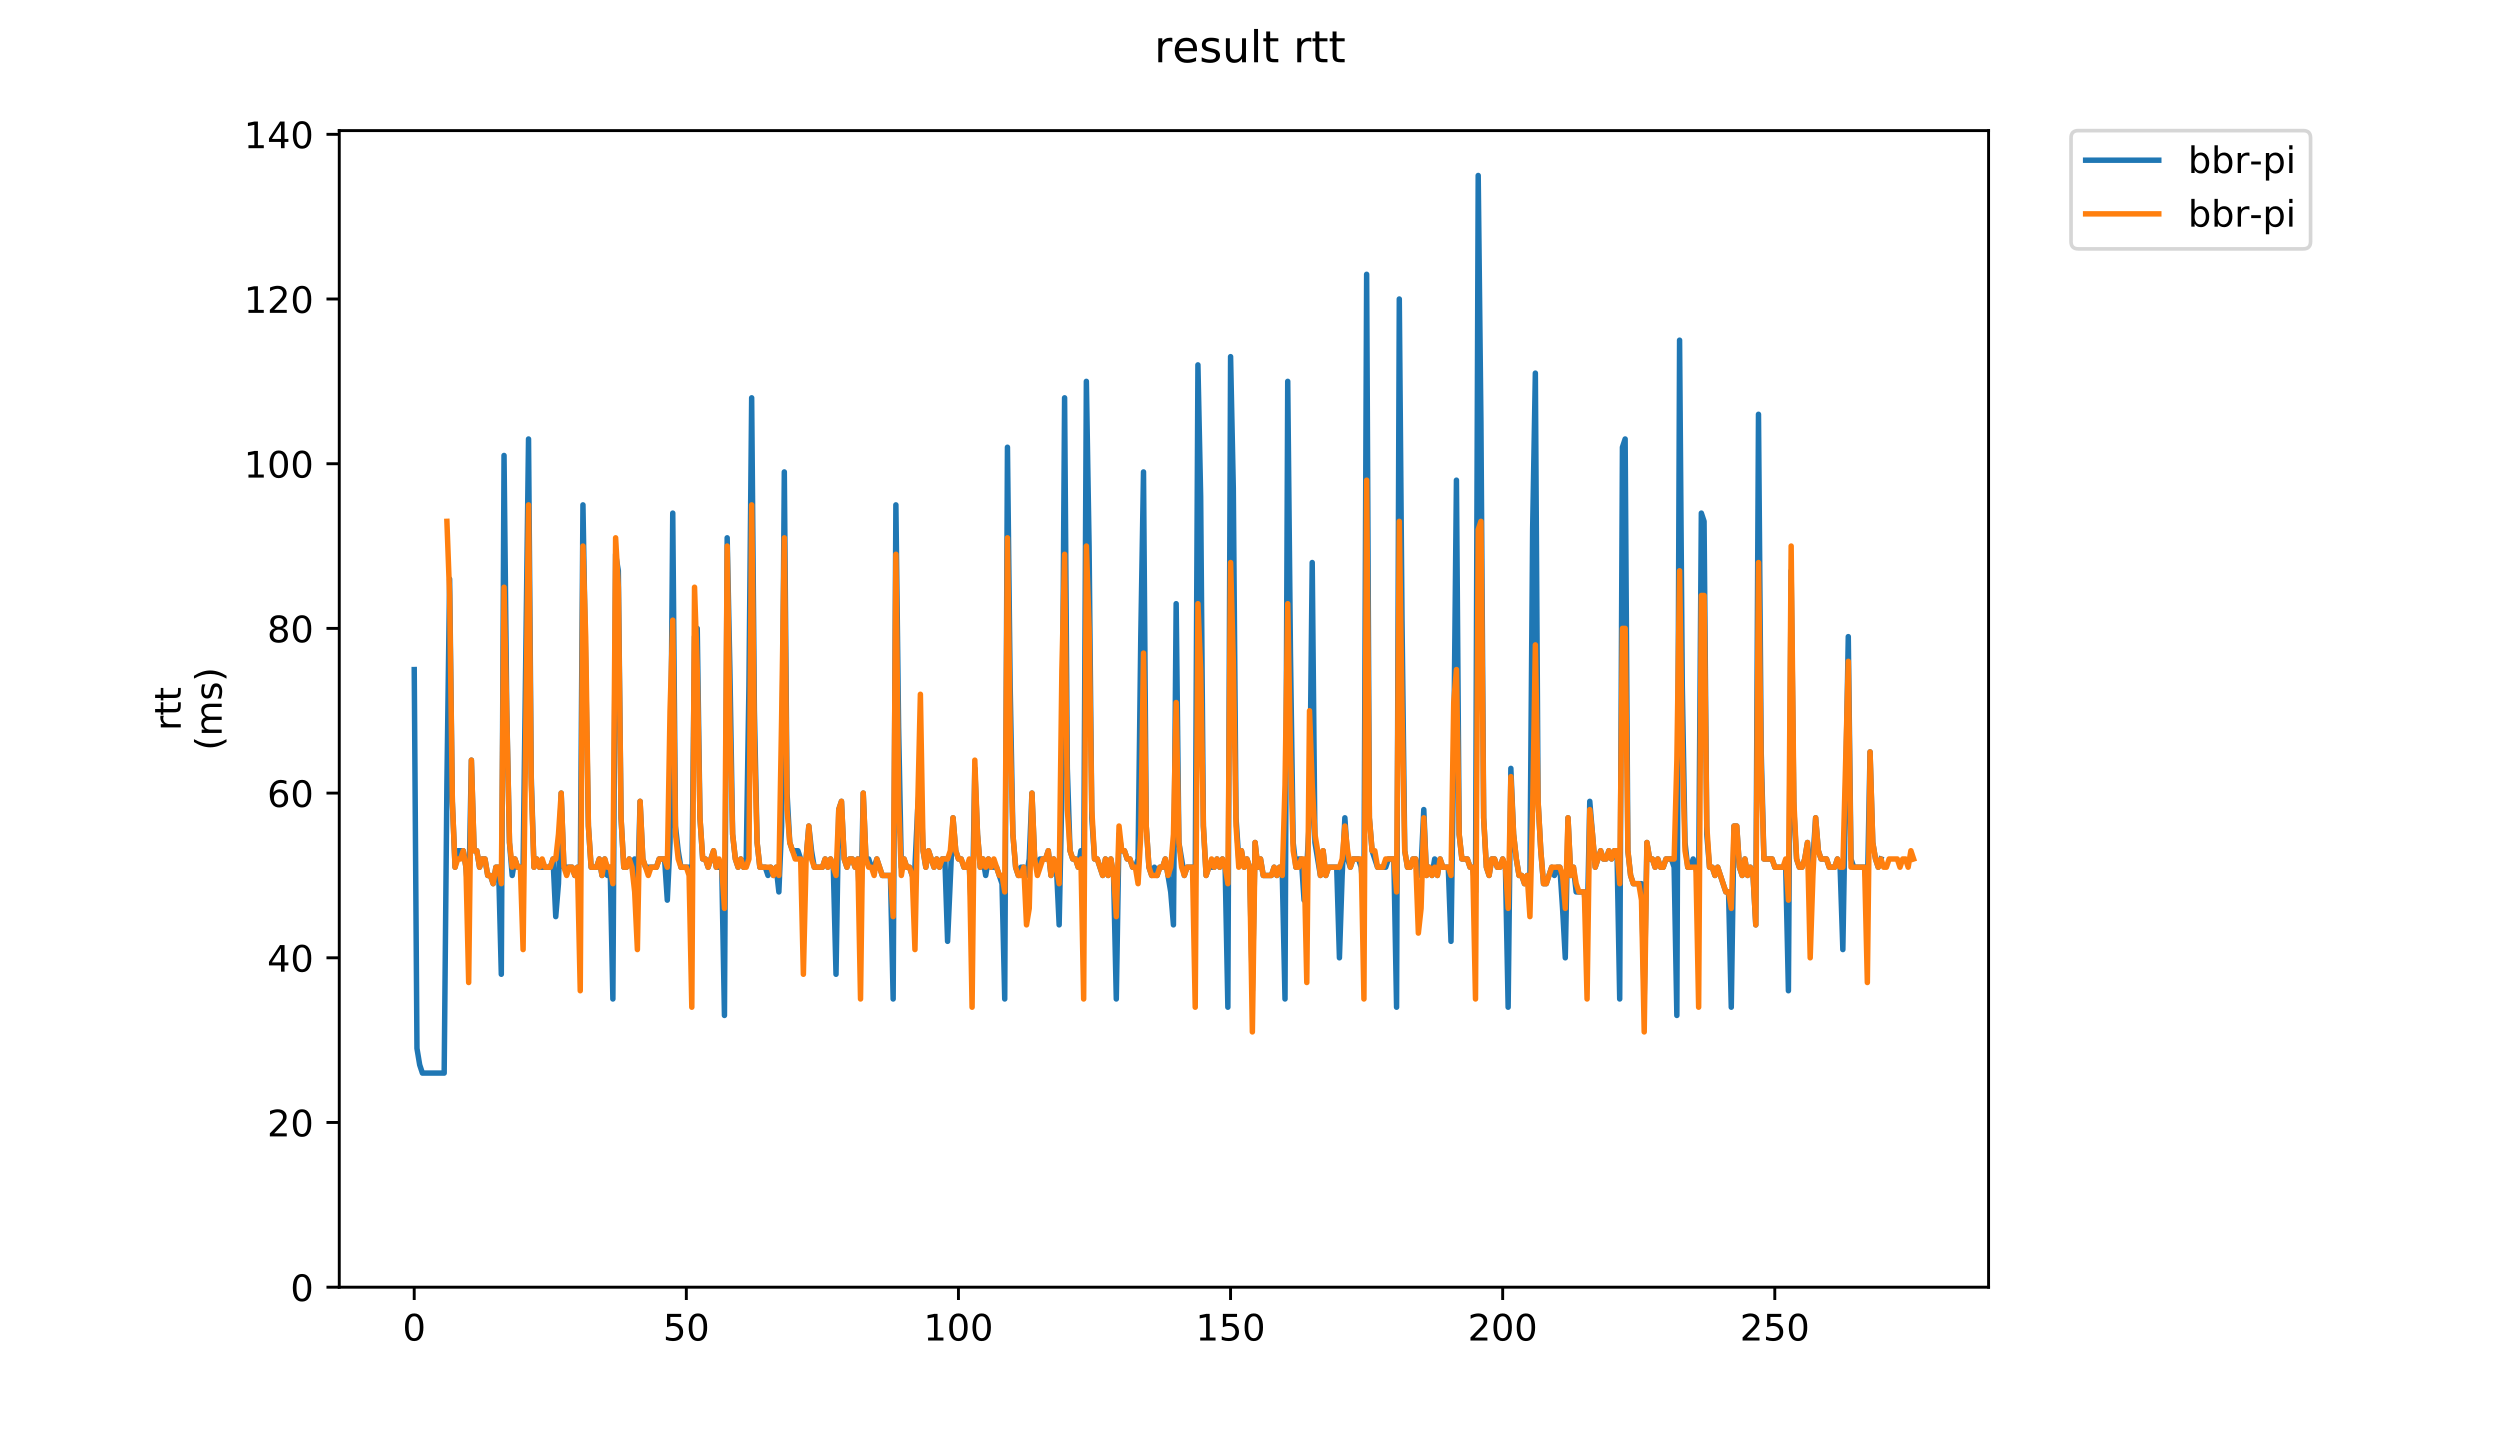<?xml version="1.0" encoding="utf-8" standalone="no"?>
<!DOCTYPE svg PUBLIC "-//W3C//DTD SVG 1.1//EN"
  "http://www.w3.org/Graphics/SVG/1.1/DTD/svg11.dtd">
<!-- Created with matplotlib (https://matplotlib.org/) -->
<svg height="396pt" version="1.1" viewBox="0 0 684 396" width="684pt" xmlns="http://www.w3.org/2000/svg" xmlns:xlink="http://www.w3.org/1999/xlink">
 <defs>
  <style type="text/css">
*{stroke-linecap:butt;stroke-linejoin:round;}
  </style>
 </defs>
 <g id="figure_1">
  <g id="patch_1">
   <path d="M 0 396 
L 684 396 
L 684 0 
L 0 0 
z
" style="fill:#ffffff;"/>
  </g>
  <g id="axes_1">
   <g id="patch_2">
    <path d="M 92.824 352.174 
L 544.074 352.174 
L 544.074 35.736 
L 92.824 35.736 
z
" style="fill:#ffffff;"/>
   </g>
   <g id="matplotlib.axis_1">
    <g id="xtick_1">
     <g id="line2d_1">
      <defs>
       <path d="M 0 0 
L 0 3.5 
" id="m3c3e342783" style="stroke:#000000;stroke-width:0.8;"/>
      </defs>
      <g>
       <use style="stroke:#000000;stroke-width:0.8;" x="113.329" xlink:href="#m3c3e342783" y="352.174"/>
      </g>
     </g>
     <g id="text_1">
      <!-- 0 -->
      <defs>
       <path d="M 31.781 66.406 
Q 24.172 66.406 20.328 58.906 
Q 16.5 51.422 16.5 36.375 
Q 16.5 21.391 20.328 13.891 
Q 24.172 6.391 31.781 6.391 
Q 39.453 6.391 43.281 13.891 
Q 47.125 21.391 47.125 36.375 
Q 47.125 51.422 43.281 58.906 
Q 39.453 66.406 31.781 66.406 
z
M 31.781 74.219 
Q 44.047 74.219 50.516 64.516 
Q 56.984 54.828 56.984 36.375 
Q 56.984 17.969 50.516 8.266 
Q 44.047 -1.422 31.781 -1.422 
Q 19.531 -1.422 13.062 8.266 
Q 6.594 17.969 6.594 36.375 
Q 6.594 54.828 13.062 64.516 
Q 19.531 74.219 31.781 74.219 
z
" id="DejaVuSans-48"/>
      </defs>
      <g transform="translate(110.148 366.773)scale(0.1 -0.1)">
       <use xlink:href="#DejaVuSans-48"/>
      </g>
     </g>
    </g>
    <g id="xtick_2">
     <g id="line2d_2">
      <g>
       <use style="stroke:#000000;stroke-width:0.8;" x="187.78" xlink:href="#m3c3e342783" y="352.174"/>
      </g>
     </g>
     <g id="text_2">
      <!-- 50 -->
      <defs>
       <path d="M 10.797 72.906 
L 49.516 72.906 
L 49.516 64.594 
L 19.828 64.594 
L 19.828 46.734 
Q 21.969 47.469 24.109 47.828 
Q 26.266 48.188 28.422 48.188 
Q 40.625 48.188 47.75 41.5 
Q 54.891 34.812 54.891 23.391 
Q 54.891 11.625 47.562 5.094 
Q 40.234 -1.422 26.906 -1.422 
Q 22.312 -1.422 17.547 -0.641 
Q 12.797 0.141 7.719 1.703 
L 7.719 11.625 
Q 12.109 9.234 16.797 8.062 
Q 21.484 6.891 26.703 6.891 
Q 35.156 6.891 40.078 11.328 
Q 45.016 15.766 45.016 23.391 
Q 45.016 31 40.078 35.438 
Q 35.156 39.891 26.703 39.891 
Q 22.75 39.891 18.812 39.016 
Q 14.891 38.141 10.797 36.281 
z
" id="DejaVuSans-53"/>
      </defs>
      <g transform="translate(181.417 366.773)scale(0.1 -0.1)">
       <use xlink:href="#DejaVuSans-53"/>
       <use x="63.623" xlink:href="#DejaVuSans-48"/>
      </g>
     </g>
    </g>
    <g id="xtick_3">
     <g id="line2d_3">
      <g>
       <use style="stroke:#000000;stroke-width:0.8;" x="262.231" xlink:href="#m3c3e342783" y="352.174"/>
      </g>
     </g>
     <g id="text_3">
      <!-- 100 -->
      <defs>
       <path d="M 12.406 8.297 
L 28.516 8.297 
L 28.516 63.922 
L 10.984 60.406 
L 10.984 69.391 
L 28.422 72.906 
L 38.281 72.906 
L 38.281 8.297 
L 54.391 8.297 
L 54.391 0 
L 12.406 0 
z
" id="DejaVuSans-49"/>
      </defs>
      <g transform="translate(252.687 366.773)scale(0.1 -0.1)">
       <use xlink:href="#DejaVuSans-49"/>
       <use x="63.623" xlink:href="#DejaVuSans-48"/>
       <use x="127.246" xlink:href="#DejaVuSans-48"/>
      </g>
     </g>
    </g>
    <g id="xtick_4">
     <g id="line2d_4">
      <g>
       <use style="stroke:#000000;stroke-width:0.8;" x="336.681" xlink:href="#m3c3e342783" y="352.174"/>
      </g>
     </g>
     <g id="text_4">
      <!-- 150 -->
      <g transform="translate(327.137 366.773)scale(0.1 -0.1)">
       <use xlink:href="#DejaVuSans-49"/>
       <use x="63.623" xlink:href="#DejaVuSans-53"/>
       <use x="127.246" xlink:href="#DejaVuSans-48"/>
      </g>
     </g>
    </g>
    <g id="xtick_5">
     <g id="line2d_5">
      <g>
       <use style="stroke:#000000;stroke-width:0.8;" x="411.132" xlink:href="#m3c3e342783" y="352.174"/>
      </g>
     </g>
     <g id="text_5">
      <!-- 200 -->
      <defs>
       <path d="M 19.188 8.297 
L 53.609 8.297 
L 53.609 0 
L 7.328 0 
L 7.328 8.297 
Q 12.938 14.109 22.625 23.891 
Q 32.328 33.688 34.812 36.531 
Q 39.547 41.844 41.422 45.531 
Q 43.312 49.219 43.312 52.781 
Q 43.312 58.594 39.234 62.25 
Q 35.156 65.922 28.609 65.922 
Q 23.969 65.922 18.812 64.312 
Q 13.672 62.703 7.812 59.422 
L 7.812 69.391 
Q 13.766 71.781 18.938 73 
Q 24.125 74.219 28.422 74.219 
Q 39.75 74.219 46.484 68.547 
Q 53.219 62.891 53.219 53.422 
Q 53.219 48.922 51.531 44.891 
Q 49.859 40.875 45.406 35.406 
Q 44.188 33.984 37.641 27.219 
Q 31.109 20.453 19.188 8.297 
z
" id="DejaVuSans-50"/>
      </defs>
      <g transform="translate(401.588 366.773)scale(0.1 -0.1)">
       <use xlink:href="#DejaVuSans-50"/>
       <use x="63.623" xlink:href="#DejaVuSans-48"/>
       <use x="127.246" xlink:href="#DejaVuSans-48"/>
      </g>
     </g>
    </g>
    <g id="xtick_6">
     <g id="line2d_6">
      <g>
       <use style="stroke:#000000;stroke-width:0.8;" x="485.582" xlink:href="#m3c3e342783" y="352.174"/>
      </g>
     </g>
     <g id="text_6">
      <!-- 250 -->
      <g transform="translate(476.039 366.773)scale(0.1 -0.1)">
       <use xlink:href="#DejaVuSans-50"/>
       <use x="63.623" xlink:href="#DejaVuSans-53"/>
       <use x="127.246" xlink:href="#DejaVuSans-48"/>
      </g>
     </g>
    </g>
   </g>
   <g id="matplotlib.axis_2">
    <g id="ytick_1">
     <g id="line2d_7">
      <defs>
       <path d="M 0 0 
L -3.5 0 
" id="m7753915cbf" style="stroke:#000000;stroke-width:0.8;"/>
      </defs>
      <g>
       <use style="stroke:#000000;stroke-width:0.8;" x="92.824" xlink:href="#m7753915cbf" y="352.174"/>
      </g>
     </g>
     <g id="text_7">
      <!-- 0 -->
      <g transform="translate(79.461 355.973)scale(0.1 -0.1)">
       <use xlink:href="#DejaVuSans-48"/>
      </g>
     </g>
    </g>
    <g id="ytick_2">
     <g id="line2d_8">
      <g>
       <use style="stroke:#000000;stroke-width:0.8;" x="92.824" xlink:href="#m7753915cbf" y="307.113"/>
      </g>
     </g>
     <g id="text_8">
      <!-- 20 -->
      <g transform="translate(73.099 310.913)scale(0.1 -0.1)">
       <use xlink:href="#DejaVuSans-50"/>
       <use x="63.623" xlink:href="#DejaVuSans-48"/>
      </g>
     </g>
    </g>
    <g id="ytick_3">
     <g id="line2d_9">
      <g>
       <use style="stroke:#000000;stroke-width:0.8;" x="92.824" xlink:href="#m7753915cbf" y="262.053"/>
      </g>
     </g>
     <g id="text_9">
      <!-- 40 -->
      <defs>
       <path d="M 37.797 64.312 
L 12.891 25.391 
L 37.797 25.391 
z
M 35.203 72.906 
L 47.609 72.906 
L 47.609 25.391 
L 58.016 25.391 
L 58.016 17.188 
L 47.609 17.188 
L 47.609 0 
L 37.797 0 
L 37.797 17.188 
L 4.891 17.188 
L 4.891 26.703 
z
" id="DejaVuSans-52"/>
      </defs>
      <g transform="translate(73.099 265.852)scale(0.1 -0.1)">
       <use xlink:href="#DejaVuSans-52"/>
       <use x="63.623" xlink:href="#DejaVuSans-48"/>
      </g>
     </g>
    </g>
    <g id="ytick_4">
     <g id="line2d_10">
      <g>
       <use style="stroke:#000000;stroke-width:0.8;" x="92.824" xlink:href="#m7753915cbf" y="216.992"/>
      </g>
     </g>
     <g id="text_10">
      <!-- 60 -->
      <defs>
       <path d="M 33.016 40.375 
Q 26.375 40.375 22.484 35.828 
Q 18.609 31.297 18.609 23.391 
Q 18.609 15.531 22.484 10.953 
Q 26.375 6.391 33.016 6.391 
Q 39.656 6.391 43.531 10.953 
Q 47.406 15.531 47.406 23.391 
Q 47.406 31.297 43.531 35.828 
Q 39.656 40.375 33.016 40.375 
z
M 52.594 71.297 
L 52.594 62.312 
Q 48.875 64.062 45.094 64.984 
Q 41.312 65.922 37.594 65.922 
Q 27.828 65.922 22.672 59.328 
Q 17.531 52.734 16.797 39.406 
Q 19.672 43.656 24.016 45.922 
Q 28.375 48.188 33.594 48.188 
Q 44.578 48.188 50.953 41.516 
Q 57.328 34.859 57.328 23.391 
Q 57.328 12.156 50.688 5.359 
Q 44.047 -1.422 33.016 -1.422 
Q 20.359 -1.422 13.672 8.266 
Q 6.984 17.969 6.984 36.375 
Q 6.984 53.656 15.188 63.938 
Q 23.391 74.219 37.203 74.219 
Q 40.922 74.219 44.703 73.484 
Q 48.484 72.75 52.594 71.297 
z
" id="DejaVuSans-54"/>
      </defs>
      <g transform="translate(73.099 220.791)scale(0.1 -0.1)">
       <use xlink:href="#DejaVuSans-54"/>
       <use x="63.623" xlink:href="#DejaVuSans-48"/>
      </g>
     </g>
    </g>
    <g id="ytick_5">
     <g id="line2d_11">
      <g>
       <use style="stroke:#000000;stroke-width:0.8;" x="92.824" xlink:href="#m7753915cbf" y="171.931"/>
      </g>
     </g>
     <g id="text_11">
      <!-- 80 -->
      <defs>
       <path d="M 31.781 34.625 
Q 24.75 34.625 20.719 30.859 
Q 16.703 27.094 16.703 20.516 
Q 16.703 13.922 20.719 10.156 
Q 24.75 6.391 31.781 6.391 
Q 38.812 6.391 42.859 10.172 
Q 46.922 13.969 46.922 20.516 
Q 46.922 27.094 42.891 30.859 
Q 38.875 34.625 31.781 34.625 
z
M 21.922 38.812 
Q 15.578 40.375 12.031 44.719 
Q 8.5 49.078 8.5 55.328 
Q 8.5 64.062 14.719 69.141 
Q 20.953 74.219 31.781 74.219 
Q 42.672 74.219 48.875 69.141 
Q 55.078 64.062 55.078 55.328 
Q 55.078 49.078 51.531 44.719 
Q 48 40.375 41.703 38.812 
Q 48.828 37.156 52.797 32.312 
Q 56.781 27.484 56.781 20.516 
Q 56.781 9.906 50.312 4.234 
Q 43.844 -1.422 31.781 -1.422 
Q 19.734 -1.422 13.25 4.234 
Q 6.781 9.906 6.781 20.516 
Q 6.781 27.484 10.781 32.312 
Q 14.797 37.156 21.922 38.812 
z
M 18.312 54.391 
Q 18.312 48.734 21.844 45.562 
Q 25.391 42.391 31.781 42.391 
Q 38.141 42.391 41.719 45.562 
Q 45.312 48.734 45.312 54.391 
Q 45.312 60.062 41.719 63.234 
Q 38.141 66.406 31.781 66.406 
Q 25.391 66.406 21.844 63.234 
Q 18.312 60.062 18.312 54.391 
z
" id="DejaVuSans-56"/>
      </defs>
      <g transform="translate(73.099 175.731)scale(0.1 -0.1)">
       <use xlink:href="#DejaVuSans-56"/>
       <use x="63.623" xlink:href="#DejaVuSans-48"/>
      </g>
     </g>
    </g>
    <g id="ytick_6">
     <g id="line2d_12">
      <g>
       <use style="stroke:#000000;stroke-width:0.8;" x="92.824" xlink:href="#m7753915cbf" y="126.871"/>
      </g>
     </g>
     <g id="text_12">
      <!-- 100 -->
      <g transform="translate(66.736 130.67)scale(0.1 -0.1)">
       <use xlink:href="#DejaVuSans-49"/>
       <use x="63.623" xlink:href="#DejaVuSans-48"/>
       <use x="127.246" xlink:href="#DejaVuSans-48"/>
      </g>
     </g>
    </g>
    <g id="ytick_7">
     <g id="line2d_13">
      <g>
       <use style="stroke:#000000;stroke-width:0.8;" x="92.824" xlink:href="#m7753915cbf" y="81.81"/>
      </g>
     </g>
     <g id="text_13">
      <!-- 120 -->
      <g transform="translate(66.736 85.609)scale(0.1 -0.1)">
       <use xlink:href="#DejaVuSans-49"/>
       <use x="63.623" xlink:href="#DejaVuSans-50"/>
       <use x="127.246" xlink:href="#DejaVuSans-48"/>
      </g>
     </g>
    </g>
    <g id="ytick_8">
     <g id="line2d_14">
      <g>
       <use style="stroke:#000000;stroke-width:0.8;" x="92.824" xlink:href="#m7753915cbf" y="36.749"/>
      </g>
     </g>
     <g id="text_14">
      <!-- 140 -->
      <g transform="translate(66.736 40.549)scale(0.1 -0.1)">
       <use xlink:href="#DejaVuSans-49"/>
       <use x="63.623" xlink:href="#DejaVuSans-52"/>
       <use x="127.246" xlink:href="#DejaVuSans-48"/>
      </g>
     </g>
    </g>
    <g id="text_15">
     <!-- rtt -->
     <defs>
      <path d="M 41.109 46.297 
Q 39.594 47.172 37.812 47.578 
Q 36.031 48 33.891 48 
Q 26.266 48 22.188 43.047 
Q 18.109 38.094 18.109 28.812 
L 18.109 0 
L 9.078 0 
L 9.078 54.688 
L 18.109 54.688 
L 18.109 46.188 
Q 20.953 51.172 25.484 53.578 
Q 30.031 56 36.531 56 
Q 37.453 56 38.578 55.875 
Q 39.703 55.766 41.062 55.516 
z
" id="DejaVuSans-114"/>
      <path d="M 18.312 70.219 
L 18.312 54.688 
L 36.812 54.688 
L 36.812 47.703 
L 18.312 47.703 
L 18.312 18.016 
Q 18.312 11.328 20.141 9.422 
Q 21.969 7.516 27.594 7.516 
L 36.812 7.516 
L 36.812 0 
L 27.594 0 
Q 17.188 0 13.234 3.875 
Q 9.281 7.766 9.281 18.016 
L 9.281 47.703 
L 2.688 47.703 
L 2.688 54.688 
L 9.281 54.688 
L 9.281 70.219 
z
" id="DejaVuSans-116"/>
     </defs>
     <g transform="translate(49.459 199.931)rotate(-90)scale(0.1 -0.1)">
      <use xlink:href="#DejaVuSans-114"/>
      <use x="41.113" xlink:href="#DejaVuSans-116"/>
      <use x="80.322" xlink:href="#DejaVuSans-116"/>
     </g>
     <!-- (ms) -->
     <defs>
      <path d="M 31 75.875 
Q 24.469 64.656 21.281 53.656 
Q 18.109 42.672 18.109 31.391 
Q 18.109 20.125 21.312 9.062 
Q 24.516 -2 31 -13.188 
L 23.188 -13.188 
Q 15.875 -1.703 12.234 9.375 
Q 8.594 20.453 8.594 31.391 
Q 8.594 42.281 12.203 53.312 
Q 15.828 64.359 23.188 75.875 
z
" id="DejaVuSans-40"/>
      <path d="M 52 44.188 
Q 55.375 50.25 60.062 53.125 
Q 64.75 56 71.094 56 
Q 79.641 56 84.281 50.016 
Q 88.922 44.047 88.922 33.016 
L 88.922 0 
L 79.891 0 
L 79.891 32.719 
Q 79.891 40.578 77.094 44.375 
Q 74.312 48.188 68.609 48.188 
Q 61.625 48.188 57.562 43.547 
Q 53.516 38.922 53.516 30.906 
L 53.516 0 
L 44.484 0 
L 44.484 32.719 
Q 44.484 40.625 41.703 44.406 
Q 38.922 48.188 33.109 48.188 
Q 26.219 48.188 22.156 43.531 
Q 18.109 38.875 18.109 30.906 
L 18.109 0 
L 9.078 0 
L 9.078 54.688 
L 18.109 54.688 
L 18.109 46.188 
Q 21.188 51.219 25.484 53.609 
Q 29.781 56 35.688 56 
Q 41.656 56 45.828 52.969 
Q 50 49.953 52 44.188 
z
" id="DejaVuSans-109"/>
      <path d="M 44.281 53.078 
L 44.281 44.578 
Q 40.484 46.531 36.375 47.5 
Q 32.281 48.484 27.875 48.484 
Q 21.188 48.484 17.844 46.438 
Q 14.5 44.391 14.5 40.281 
Q 14.5 37.156 16.891 35.375 
Q 19.281 33.594 26.516 31.984 
L 29.594 31.297 
Q 39.156 29.25 43.188 25.516 
Q 47.219 21.781 47.219 15.094 
Q 47.219 7.469 41.188 3.016 
Q 35.156 -1.422 24.609 -1.422 
Q 20.219 -1.422 15.453 -0.562 
Q 10.688 0.297 5.422 2 
L 5.422 11.281 
Q 10.406 8.688 15.234 7.391 
Q 20.062 6.109 24.812 6.109 
Q 31.156 6.109 34.562 8.281 
Q 37.984 10.453 37.984 14.406 
Q 37.984 18.062 35.516 20.016 
Q 33.062 21.969 24.703 23.781 
L 21.578 24.516 
Q 13.234 26.266 9.516 29.906 
Q 5.812 33.547 5.812 39.891 
Q 5.812 47.609 11.281 51.797 
Q 16.75 56 26.812 56 
Q 31.781 56 36.172 55.266 
Q 40.578 54.547 44.281 53.078 
z
" id="DejaVuSans-115"/>
      <path d="M 8.016 75.875 
L 15.828 75.875 
Q 23.141 64.359 26.781 53.312 
Q 30.422 42.281 30.422 31.391 
Q 30.422 20.453 26.781 9.375 
Q 23.141 -1.703 15.828 -13.188 
L 8.016 -13.188 
Q 14.5 -2 17.703 9.062 
Q 20.906 20.125 20.906 31.391 
Q 20.906 42.672 17.703 53.656 
Q 14.5 64.656 8.016 75.875 
z
" id="DejaVuSans-41"/>
     </defs>
     <g transform="translate(60.657 205.331)rotate(-90)scale(0.1 -0.1)">
      <use xlink:href="#DejaVuSans-40"/>
      <use x="39.014" xlink:href="#DejaVuSans-109"/>
      <use x="136.426" xlink:href="#DejaVuSans-115"/>
      <use x="188.525" xlink:href="#DejaVuSans-41"/>
     </g>
    </g>
   </g>
   <g id="line2d_15">
    <path clip-path="url(#p2e27bd8455)" d="M 113.335 183.197 
L 114.08 286.836 
L 114.824 291.342 
L 115.569 293.595 
L 121.525 293.595 
L 122.269 214.739 
L 123.014 158.413 
L 123.758 219.245 
L 124.503 237.269 
L 125.247 232.763 
L 126.736 232.763 
L 127.481 237.269 
L 128.225 246.282 
L 128.97 207.98 
L 129.714 232.763 
L 130.459 232.763 
L 131.203 237.269 
L 131.948 235.016 
L 132.692 235.016 
L 133.437 239.522 
L 134.181 239.522 
L 134.926 241.775 
L 135.67 237.269 
L 136.415 237.269 
L 137.159 266.559 
L 137.904 124.618 
L 138.648 194.462 
L 139.393 230.51 
L 140.137 239.522 
L 140.882 235.016 
L 141.626 237.269 
L 143.116 237.269 
L 144.605 120.112 
L 145.349 212.486 
L 146.094 237.269 
L 146.838 235.016 
L 147.583 237.269 
L 150.561 237.269 
L 151.305 235.016 
L 152.05 250.788 
L 152.794 241.775 
L 153.539 216.992 
L 154.283 237.269 
L 156.517 237.269 
L 157.261 239.522 
L 158.006 237.269 
L 158.75 241.775 
L 159.495 138.136 
L 160.984 226.004 
L 161.728 237.269 
L 163.217 237.269 
L 163.962 235.016 
L 164.706 239.522 
L 165.451 235.016 
L 166.195 239.522 
L 166.94 237.269 
L 167.684 273.318 
L 168.429 151.654 
L 169.173 156.16 
L 169.918 223.751 
L 170.662 237.269 
L 171.407 237.269 
L 172.151 235.016 
L 172.896 237.269 
L 173.64 235.016 
L 174.385 246.282 
L 175.129 219.245 
L 175.874 235.016 
L 176.618 237.269 
L 179.596 237.269 
L 180.341 235.016 
L 181.83 235.016 
L 182.574 246.282 
L 183.319 230.51 
L 184.063 140.389 
L 184.808 226.004 
L 185.552 232.763 
L 186.297 237.269 
L 188.53 237.269 
L 189.275 244.029 
L 190.019 174.184 
L 190.764 171.931 
L 191.508 223.751 
L 192.253 235.016 
L 192.997 235.016 
L 193.742 237.269 
L 195.231 232.763 
L 195.975 237.269 
L 197.464 237.269 
L 198.209 277.824 
L 198.953 147.148 
L 199.698 183.197 
L 200.442 228.257 
L 201.187 235.016 
L 201.931 237.269 
L 202.676 235.016 
L 203.42 237.269 
L 204.165 235.016 
L 204.91 187.703 
L 205.654 108.846 
L 206.399 194.462 
L 207.143 230.51 
L 207.888 237.269 
L 209.377 237.269 
L 210.121 239.522 
L 210.866 237.269 
L 211.61 239.522 
L 212.355 237.269 
L 213.099 244.029 
L 213.844 226.004 
L 214.588 129.124 
L 215.333 216.992 
L 216.077 230.51 
L 216.822 232.763 
L 218.311 232.763 
L 219.8 237.269 
L 220.544 235.016 
L 221.289 226.004 
L 222.033 232.763 
L 222.778 237.269 
L 225.011 237.269 
L 225.756 235.016 
L 226.5 237.269 
L 227.245 235.016 
L 227.989 237.269 
L 228.734 266.559 
L 229.478 221.498 
L 230.223 219.245 
L 230.967 235.016 
L 231.712 237.269 
L 232.456 235.016 
L 233.201 235.016 
L 233.945 237.269 
L 234.69 235.016 
L 235.434 253.041 
L 236.179 216.992 
L 236.923 235.016 
L 237.668 235.016 
L 238.412 237.269 
L 239.157 237.269 
L 239.901 235.016 
L 241.39 239.522 
L 243.624 239.522 
L 244.368 273.318 
L 245.113 138.136 
L 245.857 198.968 
L 246.602 237.269 
L 247.346 235.016 
L 248.091 237.269 
L 248.835 237.269 
L 249.58 239.522 
L 250.324 237.269 
L 251.069 221.498 
L 251.813 212.486 
L 252.558 232.763 
L 253.302 237.269 
L 254.047 232.763 
L 255.536 237.269 
L 256.28 235.016 
L 257.025 237.269 
L 257.769 235.016 
L 258.514 235.016 
L 259.258 257.547 
L 260.747 223.751 
L 261.492 232.763 
L 262.236 235.016 
L 262.981 235.016 
L 263.725 237.269 
L 265.214 237.269 
L 265.959 253.041 
L 266.704 210.233 
L 267.448 228.257 
L 268.193 237.269 
L 268.937 235.016 
L 269.682 239.522 
L 270.426 235.016 
L 271.171 237.269 
L 272.66 237.269 
L 274.149 241.775 
L 274.893 273.318 
L 275.638 122.365 
L 276.382 187.703 
L 277.127 228.257 
L 277.871 237.269 
L 278.616 239.522 
L 279.36 237.269 
L 280.105 237.269 
L 280.849 239.522 
L 281.594 235.016 
L 282.338 216.992 
L 283.083 235.016 
L 283.827 237.269 
L 284.572 235.016 
L 286.061 235.016 
L 286.805 232.763 
L 287.55 239.522 
L 288.294 235.016 
L 289.039 237.269 
L 289.783 253.041 
L 290.528 216.992 
L 291.272 108.846 
L 292.017 210.233 
L 292.761 232.763 
L 293.506 235.016 
L 294.25 235.016 
L 294.995 237.269 
L 295.739 232.763 
L 296.484 241.775 
L 297.228 104.34 
L 297.973 149.401 
L 298.717 223.751 
L 299.462 235.016 
L 300.206 235.016 
L 301.695 239.522 
L 302.44 235.016 
L 303.184 239.522 
L 303.929 235.016 
L 304.673 239.522 
L 305.418 273.318 
L 306.162 228.257 
L 306.907 232.763 
L 307.651 232.763 
L 308.396 235.016 
L 309.14 235.016 
L 309.885 237.269 
L 310.629 237.269 
L 311.374 235.016 
L 312.118 174.184 
L 312.863 129.124 
L 313.607 226.004 
L 314.352 237.269 
L 315.096 239.522 
L 315.841 237.269 
L 316.585 239.522 
L 317.33 237.269 
L 318.074 237.269 
L 318.819 235.016 
L 320.308 244.029 
L 321.052 253.041 
L 321.797 165.172 
L 322.541 230.51 
L 324.03 239.522 
L 324.775 237.269 
L 326.264 237.269 
L 327.008 241.775 
L 327.753 99.834 
L 328.498 135.883 
L 329.242 226.004 
L 329.987 239.522 
L 330.731 237.269 
L 332.22 237.269 
L 332.965 235.016 
L 333.709 237.269 
L 334.454 235.016 
L 335.198 237.269 
L 335.943 275.571 
L 336.687 97.581 
L 337.432 133.63 
L 338.176 223.751 
L 338.921 235.016 
L 339.665 232.763 
L 340.41 237.269 
L 341.154 235.016 
L 341.899 237.269 
L 342.643 271.065 
L 343.388 230.51 
L 344.132 237.269 
L 344.877 235.016 
L 345.621 239.522 
L 347.855 239.522 
L 348.599 237.269 
L 349.344 239.522 
L 350.088 237.269 
L 350.833 239.522 
L 351.577 273.318 
L 352.322 104.34 
L 353.066 178.691 
L 353.811 230.51 
L 354.555 237.269 
L 355.3 235.016 
L 356.044 235.016 
L 356.789 246.282 
L 357.533 237.269 
L 358.278 223.751 
L 359.022 153.907 
L 359.767 230.51 
L 361.256 239.522 
L 362 232.763 
L 362.745 239.522 
L 363.489 237.269 
L 365.723 237.269 
L 366.467 262.053 
L 367.212 239.522 
L 367.956 223.751 
L 368.701 235.016 
L 369.445 237.269 
L 370.19 235.016 
L 371.679 235.016 
L 372.423 237.269 
L 373.168 246.282 
L 373.912 75.051 
L 374.657 223.751 
L 375.401 232.763 
L 376.89 237.269 
L 379.124 237.269 
L 379.868 235.016 
L 381.357 235.016 
L 382.102 275.571 
L 382.846 81.81 
L 383.591 169.678 
L 384.335 232.763 
L 385.08 237.269 
L 385.824 237.269 
L 386.569 235.016 
L 387.313 235.016 
L 388.058 239.522 
L 388.802 237.269 
L 389.547 221.498 
L 390.292 239.522 
L 391.036 237.269 
L 391.781 239.522 
L 392.525 235.016 
L 393.27 239.522 
L 394.014 235.016 
L 394.759 237.269 
L 396.248 237.269 
L 396.992 257.547 
L 397.737 205.727 
L 398.481 131.377 
L 399.226 228.257 
L 399.97 235.016 
L 401.459 235.016 
L 402.204 237.269 
L 402.948 237.269 
L 403.693 244.029 
L 404.437 48.015 
L 405.182 115.606 
L 405.926 223.751 
L 406.671 237.269 
L 407.415 239.522 
L 408.16 235.016 
L 408.904 235.016 
L 409.649 237.269 
L 410.393 237.269 
L 411.138 235.016 
L 411.882 237.269 
L 412.627 275.571 
L 413.371 210.233 
L 414.116 228.257 
L 414.86 235.016 
L 415.605 239.522 
L 416.349 239.522 
L 417.094 241.775 
L 417.838 239.522 
L 418.583 239.522 
L 419.327 144.895 
L 420.072 102.087 
L 420.816 219.245 
L 421.561 232.763 
L 422.305 241.775 
L 423.05 241.775 
L 424.539 237.269 
L 425.283 239.522 
L 426.028 237.269 
L 426.772 237.269 
L 427.517 248.535 
L 428.261 262.053 
L 429.006 223.751 
L 429.75 239.522 
L 430.495 237.269 
L 431.239 244.029 
L 433.473 244.029 
L 434.217 255.294 
L 434.962 219.245 
L 436.451 237.269 
L 437.94 232.763 
L 438.684 235.016 
L 439.429 235.016 
L 440.173 232.763 
L 440.918 235.016 
L 441.662 232.763 
L 442.407 232.763 
L 443.151 273.318 
L 443.896 122.365 
L 444.64 120.112 
L 445.385 232.763 
L 446.129 239.522 
L 446.874 241.775 
L 449.107 241.775 
L 449.852 273.318 
L 450.596 230.51 
L 451.341 235.016 
L 452.086 235.016 
L 452.83 237.269 
L 453.575 235.016 
L 454.319 237.269 
L 455.064 237.269 
L 455.808 235.016 
L 457.297 235.016 
L 458.042 237.269 
L 458.786 277.824 
L 459.531 93.075 
L 460.275 187.703 
L 461.02 230.51 
L 461.764 237.269 
L 462.509 237.269 
L 463.253 235.016 
L 463.998 237.269 
L 464.742 241.775 
L 465.487 140.389 
L 466.231 142.642 
L 466.976 228.257 
L 467.72 237.269 
L 468.465 237.269 
L 469.209 239.522 
L 469.954 237.269 
L 472.187 244.029 
L 472.932 244.029 
L 473.676 275.571 
L 474.421 226.004 
L 475.165 226.004 
L 475.91 237.269 
L 476.654 239.522 
L 477.399 235.016 
L 478.143 239.522 
L 478.888 237.269 
L 479.632 239.522 
L 480.377 253.041 
L 481.121 113.353 
L 481.866 205.727 
L 482.61 235.016 
L 484.844 235.016 
L 485.588 237.269 
L 488.566 237.269 
L 489.311 271.065 
L 490.055 156.16 
L 490.8 221.498 
L 491.544 235.016 
L 492.289 237.269 
L 493.033 237.269 
L 493.778 235.016 
L 494.522 230.51 
L 495.267 239.522 
L 496.011 235.016 
L 496.756 223.751 
L 497.5 232.763 
L 498.245 235.016 
L 499.734 235.016 
L 500.478 237.269 
L 501.967 237.269 
L 502.712 235.016 
L 503.456 237.269 
L 504.201 259.8 
L 505.69 174.184 
L 506.434 235.016 
L 507.179 237.269 
L 510.157 237.269 
L 510.901 244.029 
L 511.646 205.727 
L 512.39 230.51 
L 513.135 235.016 
L 513.879 237.269 
L 514.624 235.016 
L 514.624 235.016 
" style="fill:none;stroke:#1f77b4;stroke-linecap:square;stroke-width:1.5;"/>
   </g>
   <g id="line2d_16">
    <path clip-path="url(#p2e27bd8455)" d="M 122.274 142.642 
L 123.018 162.919 
L 123.763 219.245 
L 124.507 237.269 
L 125.252 235.016 
L 125.996 235.016 
L 126.741 232.763 
L 127.485 237.269 
L 128.23 268.812 
L 128.974 207.98 
L 129.719 232.763 
L 130.463 232.763 
L 131.208 237.269 
L 131.952 235.016 
L 132.697 235.016 
L 133.441 239.522 
L 134.186 239.522 
L 134.93 241.775 
L 135.675 237.269 
L 136.419 237.269 
L 137.164 241.775 
L 137.908 160.666 
L 139.397 230.51 
L 140.142 237.269 
L 140.886 235.016 
L 141.631 237.269 
L 142.375 237.269 
L 143.12 259.8 
L 144.609 138.136 
L 145.353 214.739 
L 146.098 237.269 
L 146.843 235.016 
L 147.587 237.269 
L 148.332 235.016 
L 149.076 237.269 
L 150.565 237.269 
L 151.31 235.016 
L 152.054 235.016 
L 152.799 228.257 
L 153.543 216.992 
L 154.288 237.269 
L 155.032 239.522 
L 155.777 237.269 
L 156.521 237.269 
L 157.266 239.522 
L 158.01 237.269 
L 158.755 271.065 
L 159.499 149.401 
L 160.244 174.184 
L 160.988 226.004 
L 161.733 237.269 
L 163.222 237.269 
L 163.966 235.016 
L 164.711 239.522 
L 165.455 235.016 
L 166.2 237.269 
L 166.944 237.269 
L 167.689 241.775 
L 168.433 147.148 
L 169.178 160.666 
L 169.922 223.751 
L 170.667 237.269 
L 171.411 237.269 
L 172.156 235.016 
L 172.9 237.269 
L 173.645 244.029 
L 174.389 259.8 
L 175.134 219.245 
L 175.878 235.016 
L 177.367 239.522 
L 178.112 237.269 
L 179.601 237.269 
L 180.345 235.016 
L 181.834 235.016 
L 182.579 237.269 
L 183.323 194.462 
L 184.068 169.678 
L 184.812 228.257 
L 185.557 235.016 
L 186.301 237.269 
L 187.79 237.269 
L 188.535 239.522 
L 189.279 275.571 
L 190.024 160.666 
L 190.768 183.197 
L 191.513 223.751 
L 192.257 235.016 
L 193.002 235.016 
L 193.746 237.269 
L 195.235 232.763 
L 195.98 237.269 
L 196.724 235.016 
L 197.469 237.269 
L 198.213 248.535 
L 198.958 149.401 
L 199.702 198.968 
L 200.447 228.257 
L 201.191 235.016 
L 201.936 237.269 
L 202.68 235.016 
L 203.425 237.269 
L 204.169 237.269 
L 204.914 235.016 
L 205.658 138.136 
L 206.403 203.474 
L 207.147 230.51 
L 207.892 237.269 
L 210.87 237.269 
L 211.615 239.522 
L 212.359 237.269 
L 213.104 239.522 
L 213.848 196.715 
L 214.593 147.148 
L 215.337 221.498 
L 216.082 230.51 
L 217.571 235.016 
L 219.06 235.016 
L 219.804 266.559 
L 220.549 235.016 
L 221.293 226.004 
L 222.038 235.016 
L 222.782 237.269 
L 225.016 237.269 
L 225.76 235.016 
L 226.505 237.269 
L 227.249 235.016 
L 228.738 239.522 
L 229.483 221.498 
L 230.227 219.245 
L 230.972 235.016 
L 231.716 237.269 
L 232.461 235.016 
L 233.205 235.016 
L 233.95 237.269 
L 234.694 235.016 
L 235.439 273.318 
L 236.183 216.992 
L 236.928 235.016 
L 237.672 237.269 
L 238.417 237.269 
L 239.161 239.522 
L 239.906 235.016 
L 241.395 239.522 
L 243.628 239.522 
L 244.373 250.788 
L 245.117 151.654 
L 245.862 219.245 
L 246.606 239.522 
L 247.351 235.016 
L 248.095 237.269 
L 248.84 237.269 
L 249.584 239.522 
L 250.329 259.8 
L 251.073 221.498 
L 251.818 189.956 
L 252.562 232.763 
L 253.307 237.269 
L 254.051 232.763 
L 255.54 237.269 
L 256.285 235.016 
L 257.029 237.269 
L 257.774 235.016 
L 259.263 235.016 
L 260.007 232.763 
L 260.752 223.751 
L 261.496 232.763 
L 262.241 235.016 
L 262.985 235.016 
L 263.73 237.269 
L 264.474 237.269 
L 265.219 235.016 
L 265.963 275.571 
L 266.708 207.98 
L 267.452 228.257 
L 268.197 237.269 
L 268.941 235.016 
L 269.686 237.269 
L 270.431 235.016 
L 271.175 237.269 
L 271.92 235.016 
L 273.409 239.522 
L 274.153 239.522 
L 274.898 244.029 
L 275.642 147.148 
L 276.387 201.221 
L 277.131 228.257 
L 277.876 237.269 
L 278.62 239.522 
L 279.365 239.522 
L 280.109 237.269 
L 280.854 253.041 
L 281.598 248.535 
L 282.343 216.992 
L 283.087 235.016 
L 283.832 239.522 
L 285.321 235.016 
L 286.065 235.016 
L 286.81 232.763 
L 287.554 239.522 
L 288.299 235.016 
L 289.043 237.269 
L 289.788 241.775 
L 290.532 183.197 
L 291.277 151.654 
L 292.021 221.498 
L 292.766 232.763 
L 293.51 235.016 
L 294.255 235.016 
L 294.999 237.269 
L 295.744 235.016 
L 296.488 273.318 
L 297.233 149.401 
L 297.977 171.931 
L 298.722 221.498 
L 299.466 235.016 
L 300.211 235.016 
L 301.7 239.522 
L 302.444 235.016 
L 303.189 239.522 
L 303.933 235.016 
L 304.678 239.522 
L 305.422 250.788 
L 306.167 226.004 
L 306.911 232.763 
L 307.656 232.763 
L 308.4 235.016 
L 309.145 235.016 
L 309.889 237.269 
L 310.634 237.269 
L 311.378 241.775 
L 312.123 228.257 
L 312.867 178.691 
L 313.612 226.004 
L 314.356 237.269 
L 315.101 239.522 
L 316.59 239.522 
L 317.334 237.269 
L 318.079 237.269 
L 318.823 235.016 
L 319.568 239.522 
L 320.312 237.269 
L 321.057 228.257 
L 321.801 192.209 
L 322.546 230.51 
L 323.29 237.269 
L 324.035 239.522 
L 324.779 237.269 
L 326.268 237.269 
L 327.013 275.571 
L 327.757 165.172 
L 328.502 183.197 
L 329.246 226.004 
L 329.991 239.522 
L 331.48 235.016 
L 332.225 237.269 
L 332.969 235.016 
L 333.714 237.269 
L 334.458 235.016 
L 335.203 237.269 
L 335.947 241.775 
L 336.692 153.907 
L 337.436 180.944 
L 338.181 226.004 
L 338.925 237.269 
L 339.67 232.763 
L 340.414 237.269 
L 341.159 235.016 
L 341.903 237.269 
L 342.648 282.33 
L 343.392 230.51 
L 344.137 237.269 
L 344.881 235.016 
L 345.626 239.522 
L 347.859 239.522 
L 348.604 237.269 
L 349.348 239.522 
L 350.093 237.269 
L 350.837 239.522 
L 351.582 214.739 
L 352.326 165.172 
L 353.071 205.727 
L 353.815 232.763 
L 354.56 237.269 
L 355.304 237.269 
L 356.049 235.016 
L 356.793 235.016 
L 357.538 268.812 
L 358.282 194.462 
L 359.027 214.739 
L 359.771 228.257 
L 360.516 232.763 
L 361.26 239.522 
L 362.005 232.763 
L 362.749 239.522 
L 363.494 237.269 
L 366.472 237.269 
L 367.216 235.016 
L 367.961 226.004 
L 368.705 232.763 
L 369.45 237.269 
L 370.194 235.016 
L 372.428 235.016 
L 373.172 273.318 
L 373.917 131.377 
L 374.661 223.751 
L 375.406 232.763 
L 376.15 232.763 
L 376.895 237.269 
L 378.384 237.269 
L 379.128 235.016 
L 381.362 235.016 
L 382.106 244.029 
L 382.851 142.642 
L 383.595 194.462 
L 384.34 232.763 
L 385.084 237.269 
L 385.829 237.269 
L 386.573 235.016 
L 387.318 235.016 
L 388.062 255.294 
L 388.807 248.535 
L 389.551 223.751 
L 390.296 239.522 
L 391.04 237.269 
L 391.785 239.522 
L 392.529 237.269 
L 393.274 239.522 
L 394.018 235.016 
L 394.763 237.269 
L 396.252 237.269 
L 396.997 239.522 
L 397.741 192.209 
L 398.486 183.197 
L 399.23 228.257 
L 399.975 235.016 
L 401.464 235.016 
L 402.208 237.269 
L 402.953 237.269 
L 403.697 273.318 
L 404.442 144.895 
L 405.186 142.642 
L 405.931 223.751 
L 406.675 237.269 
L 407.42 239.522 
L 408.164 235.016 
L 408.909 235.016 
L 409.653 237.269 
L 410.398 237.269 
L 411.142 235.016 
L 411.887 237.269 
L 412.631 248.535 
L 413.376 212.486 
L 414.12 228.257 
L 414.865 235.016 
L 415.609 239.522 
L 416.354 239.522 
L 417.098 241.775 
L 417.843 239.522 
L 418.587 250.788 
L 419.332 221.498 
L 420.076 176.438 
L 420.821 219.245 
L 421.565 232.763 
L 422.31 241.775 
L 423.054 241.775 
L 424.543 237.269 
L 426.777 237.269 
L 427.521 239.522 
L 428.266 248.535 
L 429.01 223.751 
L 429.755 239.522 
L 430.499 237.269 
L 431.244 241.775 
L 431.988 244.029 
L 433.477 244.029 
L 434.222 273.318 
L 434.966 221.498 
L 435.711 228.257 
L 436.455 237.269 
L 437.944 232.763 
L 438.689 235.016 
L 439.433 235.016 
L 440.178 232.763 
L 440.922 235.016 
L 441.667 232.763 
L 442.411 232.763 
L 443.156 241.775 
L 443.9 171.931 
L 444.645 171.931 
L 445.389 232.763 
L 446.134 239.522 
L 446.878 241.775 
L 448.367 241.775 
L 449.112 246.282 
L 449.856 282.33 
L 450.601 230.51 
L 451.345 235.016 
L 452.09 235.016 
L 452.834 237.269 
L 453.579 235.016 
L 454.323 237.269 
L 455.068 237.269 
L 455.812 235.016 
L 458.046 235.016 
L 458.791 207.98 
L 459.535 156.16 
L 460.28 205.727 
L 461.024 232.763 
L 461.769 237.269 
L 464.002 237.269 
L 464.747 275.571 
L 465.491 162.919 
L 466.236 162.919 
L 466.98 226.004 
L 467.725 237.269 
L 468.469 237.269 
L 469.214 239.522 
L 469.958 237.269 
L 472.192 244.029 
L 472.936 244.029 
L 473.681 248.535 
L 474.425 226.004 
L 475.17 226.004 
L 475.914 237.269 
L 476.659 239.522 
L 477.403 235.016 
L 478.148 239.522 
L 478.892 237.269 
L 479.637 239.522 
L 480.381 253.041 
L 481.126 153.907 
L 481.87 210.233 
L 482.615 235.016 
L 484.848 235.016 
L 485.593 237.269 
L 487.826 237.269 
L 488.571 235.016 
L 489.315 246.282 
L 490.06 149.401 
L 490.804 219.245 
L 491.549 235.016 
L 492.293 237.269 
L 493.038 237.269 
L 493.782 235.016 
L 494.527 230.51 
L 495.271 262.053 
L 496.016 239.522 
L 496.76 223.751 
L 497.505 232.763 
L 498.249 235.016 
L 499.738 235.016 
L 500.483 237.269 
L 501.972 237.269 
L 502.716 235.016 
L 503.461 237.269 
L 504.205 237.269 
L 505.694 180.944 
L 506.439 237.269 
L 510.161 237.269 
L 510.906 268.812 
L 511.65 205.727 
L 512.395 230.51 
L 513.139 235.016 
L 513.884 237.269 
L 514.628 235.016 
L 515.373 237.269 
L 516.117 237.269 
L 516.862 235.016 
L 519.096 235.016 
L 519.84 237.269 
L 520.585 235.016 
L 521.329 235.016 
L 522.074 237.269 
L 522.818 232.763 
L 523.563 235.016 
L 523.563 235.016 
" style="fill:none;stroke:#ff7f0e;stroke-linecap:square;stroke-width:1.5;"/>
   </g>
   <g id="patch_3">
    <path d="M 92.824 352.174 
L 92.824 35.736 
" style="fill:none;stroke:#000000;stroke-linecap:square;stroke-linejoin:miter;stroke-width:0.8;"/>
   </g>
   <g id="patch_4">
    <path d="M 544.074 352.174 
L 544.074 35.736 
" style="fill:none;stroke:#000000;stroke-linecap:square;stroke-linejoin:miter;stroke-width:0.8;"/>
   </g>
   <g id="patch_5">
    <path d="M 92.824 352.174 
L 544.074 352.174 
" style="fill:none;stroke:#000000;stroke-linecap:square;stroke-linejoin:miter;stroke-width:0.8;"/>
   </g>
   <g id="patch_6">
    <path d="M 92.824 35.736 
L 544.074 35.736 
" style="fill:none;stroke:#000000;stroke-linecap:square;stroke-linejoin:miter;stroke-width:0.8;"/>
   </g>
   <g id="legend_1">
    <g id="patch_7">
     <path d="M 568.636 68.092 
L 630.169 68.092 
Q 632.169 68.092 632.169 66.092 
L 632.169 37.736 
Q 632.169 35.736 630.169 35.736 
L 568.636 35.736 
Q 566.636 35.736 566.636 37.736 
L 566.636 66.092 
Q 566.636 68.092 568.636 68.092 
z
" style="fill:#ffffff;opacity:0.8;stroke:#cccccc;stroke-linejoin:miter;"/>
    </g>
    <g id="line2d_17">
     <path d="M 570.636 43.834 
L 590.636 43.834 
" style="fill:none;stroke:#1f77b4;stroke-linecap:square;stroke-width:1.5;"/>
    </g>
    <g id="line2d_18"/>
    <g id="text_16">
     <!-- bbr-pi -->
     <defs>
      <path d="M 48.688 27.297 
Q 48.688 37.203 44.609 42.844 
Q 40.531 48.484 33.406 48.484 
Q 26.266 48.484 22.188 42.844 
Q 18.109 37.203 18.109 27.297 
Q 18.109 17.391 22.188 11.75 
Q 26.266 6.109 33.406 6.109 
Q 40.531 6.109 44.609 11.75 
Q 48.688 17.391 48.688 27.297 
z
M 18.109 46.391 
Q 20.953 51.266 25.266 53.625 
Q 29.594 56 35.594 56 
Q 45.562 56 51.781 48.094 
Q 58.016 40.188 58.016 27.297 
Q 58.016 14.406 51.781 6.484 
Q 45.562 -1.422 35.594 -1.422 
Q 29.594 -1.422 25.266 0.953 
Q 20.953 3.328 18.109 8.203 
L 18.109 0 
L 9.078 0 
L 9.078 75.984 
L 18.109 75.984 
z
" id="DejaVuSans-98"/>
      <path d="M 4.891 31.391 
L 31.203 31.391 
L 31.203 23.391 
L 4.891 23.391 
z
" id="DejaVuSans-45"/>
      <path d="M 18.109 8.203 
L 18.109 -20.797 
L 9.078 -20.797 
L 9.078 54.688 
L 18.109 54.688 
L 18.109 46.391 
Q 20.953 51.266 25.266 53.625 
Q 29.594 56 35.594 56 
Q 45.562 56 51.781 48.094 
Q 58.016 40.188 58.016 27.297 
Q 58.016 14.406 51.781 6.484 
Q 45.562 -1.422 35.594 -1.422 
Q 29.594 -1.422 25.266 0.953 
Q 20.953 3.328 18.109 8.203 
z
M 48.688 27.297 
Q 48.688 37.203 44.609 42.844 
Q 40.531 48.484 33.406 48.484 
Q 26.266 48.484 22.188 42.844 
Q 18.109 37.203 18.109 27.297 
Q 18.109 17.391 22.188 11.75 
Q 26.266 6.109 33.406 6.109 
Q 40.531 6.109 44.609 11.75 
Q 48.688 17.391 48.688 27.297 
z
" id="DejaVuSans-112"/>
      <path d="M 9.422 54.688 
L 18.406 54.688 
L 18.406 0 
L 9.422 0 
z
M 9.422 75.984 
L 18.406 75.984 
L 18.406 64.594 
L 9.422 64.594 
z
" id="DejaVuSans-105"/>
     </defs>
     <g transform="translate(598.636 47.334)scale(0.1 -0.1)">
      <use xlink:href="#DejaVuSans-98"/>
      <use x="63.477" xlink:href="#DejaVuSans-98"/>
      <use x="126.953" xlink:href="#DejaVuSans-114"/>
      <use x="167.973" xlink:href="#DejaVuSans-45"/>
      <use x="204.057" xlink:href="#DejaVuSans-112"/>
      <use x="267.533" xlink:href="#DejaVuSans-105"/>
     </g>
    </g>
    <g id="line2d_19">
     <path d="M 570.636 58.512 
L 590.636 58.512 
" style="fill:none;stroke:#ff7f0e;stroke-linecap:square;stroke-width:1.5;"/>
    </g>
    <g id="line2d_20"/>
    <g id="text_17">
     <!-- bbr-pi -->
     <g transform="translate(598.636 62.012)scale(0.1 -0.1)">
      <use xlink:href="#DejaVuSans-98"/>
      <use x="63.477" xlink:href="#DejaVuSans-98"/>
      <use x="126.953" xlink:href="#DejaVuSans-114"/>
      <use x="167.973" xlink:href="#DejaVuSans-45"/>
      <use x="204.057" xlink:href="#DejaVuSans-112"/>
      <use x="267.533" xlink:href="#DejaVuSans-105"/>
     </g>
    </g>
   </g>
  </g>
  <g id="text_18">
   <!-- result rtt -->
   <defs>
    <path d="M 56.203 29.594 
L 56.203 25.203 
L 14.891 25.203 
Q 15.484 15.922 20.484 11.062 
Q 25.484 6.203 34.422 6.203 
Q 39.594 6.203 44.453 7.469 
Q 49.312 8.734 54.109 11.281 
L 54.109 2.781 
Q 49.266 0.734 44.188 -0.344 
Q 39.109 -1.422 33.891 -1.422 
Q 20.797 -1.422 13.156 6.188 
Q 5.516 13.812 5.516 26.812 
Q 5.516 40.234 12.766 48.109 
Q 20.016 56 32.328 56 
Q 43.359 56 49.781 48.891 
Q 56.203 41.797 56.203 29.594 
z
M 47.219 32.234 
Q 47.125 39.594 43.094 43.984 
Q 39.062 48.391 32.422 48.391 
Q 24.906 48.391 20.391 44.141 
Q 15.875 39.891 15.188 32.172 
z
" id="DejaVuSans-101"/>
    <path d="M 8.5 21.578 
L 8.5 54.688 
L 17.484 54.688 
L 17.484 21.922 
Q 17.484 14.156 20.5 10.266 
Q 23.531 6.391 29.594 6.391 
Q 36.859 6.391 41.078 11.031 
Q 45.312 15.672 45.312 23.688 
L 45.312 54.688 
L 54.297 54.688 
L 54.297 0 
L 45.312 0 
L 45.312 8.406 
Q 42.047 3.422 37.719 1 
Q 33.406 -1.422 27.688 -1.422 
Q 18.266 -1.422 13.375 4.438 
Q 8.5 10.297 8.5 21.578 
z
M 31.109 56 
z
" id="DejaVuSans-117"/>
    <path d="M 9.422 75.984 
L 18.406 75.984 
L 18.406 0 
L 9.422 0 
z
" id="DejaVuSans-108"/>
    <path id="DejaVuSans-32"/>
   </defs>
   <g transform="translate(315.818 17.038)scale(0.12 -0.12)">
    <use xlink:href="#DejaVuSans-114"/>
    <use x="41.082" xlink:href="#DejaVuSans-101"/>
    <use x="102.605" xlink:href="#DejaVuSans-115"/>
    <use x="154.705" xlink:href="#DejaVuSans-117"/>
    <use x="218.084" xlink:href="#DejaVuSans-108"/>
    <use x="245.867" xlink:href="#DejaVuSans-116"/>
    <use x="285.076" xlink:href="#DejaVuSans-32"/>
    <use x="316.863" xlink:href="#DejaVuSans-114"/>
    <use x="357.977" xlink:href="#DejaVuSans-116"/>
    <use x="397.186" xlink:href="#DejaVuSans-116"/>
   </g>
  </g>
 </g>
 <defs>
  <clipPath id="p2e27bd8455">
   <rect height="316.439" width="451.25" x="92.824" y="35.736"/>
  </clipPath>
 </defs>
</svg>

